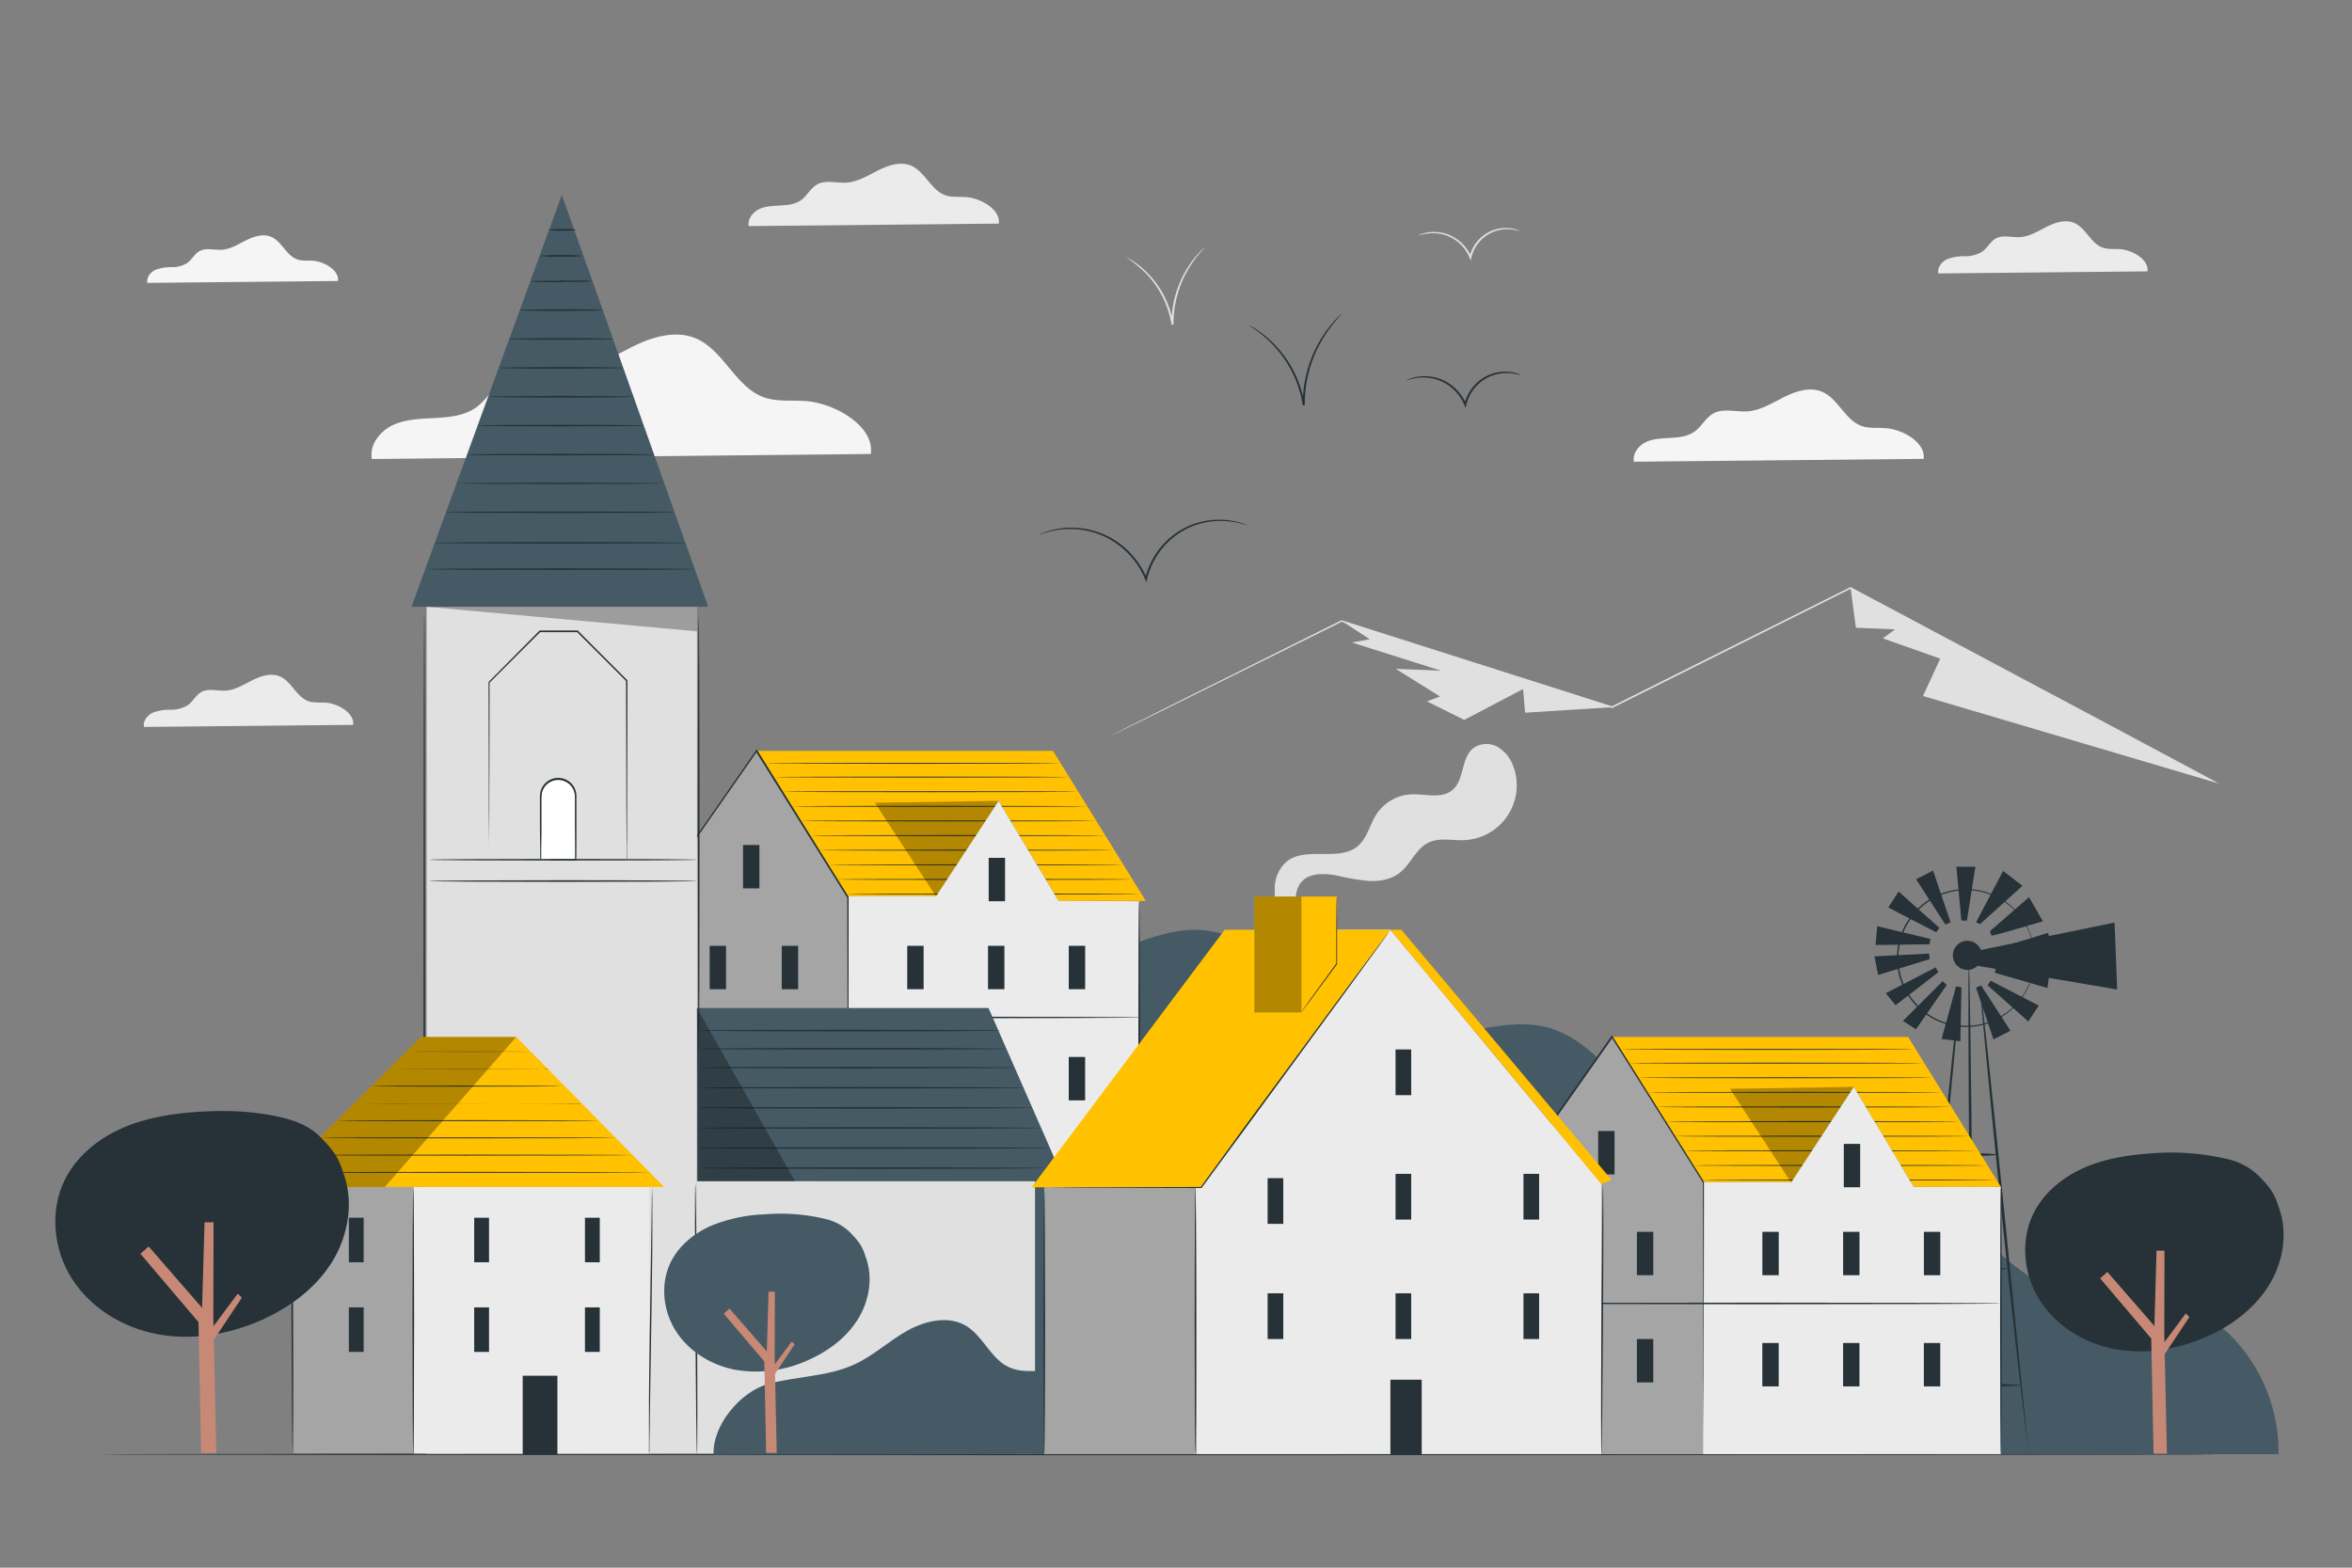 <svg xmlns="http://www.w3.org/2000/svg" viewBox="0 0 750 500"><rect x="0" y="0" width="750" height="500" fill="#808080" stroke="none"/><g id="freepik--background-complete--inject-2"><path d="M484.64,73.69s-.55-.14-1.54-.34a12.28,12.28,0,0,0-4.23-.11,11.43,11.43,0,0,0-5.66,2.48,11.77,11.77,0,0,0-4,6.35l0,.07-.24.94-.36-.89a12.68,12.68,0,0,0-4.78-5.79,12.45,12.45,0,0,0-5.85-2,16.35,16.35,0,0,0-5.73.73,4.52,4.52,0,0,1,1.45-.63A12.21,12.21,0,0,1,458,74a12.49,12.49,0,0,1,6.14,2,13.07,13.07,0,0,1,5.06,6l-.61,0,0-.07a12.19,12.19,0,0,1,4.24-6.67,11.74,11.74,0,0,1,10.32-2.15A4.93,4.93,0,0,1,484.64,73.69Z" style="fill:#e0e0e0"></path><path d="M384.17,78.89a20.14,20.14,0,0,1-1.41,1.62,36.86,36.86,0,0,0-3.44,4.68,34.07,34.07,0,0,0-5.11,18.14v.23l-.63,0A30.51,30.51,0,0,0,365.22,87a42.53,42.53,0,0,0-6.1-4.95,2.28,2.28,0,0,1,.5.23c.31.18.8.41,1.37.79a27.09,27.09,0,0,1,4.55,3.62,30,30,0,0,1,8.66,16.87l-.63,0v-.23A33.41,33.41,0,0,1,378.94,85a29.91,29.91,0,0,1,3.64-4.6c.47-.51.89-.86,1.15-1.11A2.07,2.07,0,0,1,384.17,78.89Z" style="fill:#e0e0e0"></path><path d="M277.69,144.79c1.22-8.84-11.27-16.12-20.64-16.87-4.48-.36-9.12.32-13.36-1.16-9.18-3.2-12.85-15.06-21.81-18.84-6.7-2.82-14.41-.31-20.9,3s-12.91,7.38-20.16,7.85c-6.31.4-13.16-1.94-18.68,1.14-4.12,2.3-6.27,7-10.06,9.84s-8.55,3.31-13.15,3.56-9.37.3-13.56,2.22-7.66,6.35-6.79,10.87Z" style="fill:#f5f5f5"></path><path d="M707.5,249.89s-.2-.09-.58-.29l-1.68-.87-6.5-3.41-24.36-12.86L590,187.73h.23l-55.76,27.9-20.29,10.15-.1.05-.1,0-86.21-27.56h.16l-53.53,26.52-14.85,7.31L355.65,234c-.89.43-1.35.63-1.35.63l1.32-.69,3.87-2,14.79-7.42,53.45-26.68.07,0,.09,0,86.24,27.46-.19,0,20.29-10.15L590,187.29l.11-.06.11.06,84.3,44.9,24.29,13,6.47,3.48,1.66.91C707.31,249.77,707.5,249.89,707.5,249.89Z" style="fill:#e0e0e0"></path><polygon points="427.82 198.04 436.78 203.87 431.1 204.93 459.54 213.92 445.05 213.31 459.2 222.14 455.02 223.69 466.91 229.61 485.69 219.76 486.31 227.31 514.05 225.55 427.82 198.04" style="fill:#e0e0e0"></polygon><polygon points="590.11 187.51 591.8 200.21 604.27 200.73 600.41 203.6 618.7 210.08 613.2 221.98 707.5 249.89 590.11 187.51" style="fill:#e0e0e0"></polygon><path d="M318.51,71.32c.61-4.43-5.65-8.08-10.36-8.46-2.24-.18-4.57.16-6.69-.58-4.61-1.61-6.45-7.55-10.94-9.45-3.36-1.41-7.22-.15-10.48,1.49s-6.47,3.7-10.11,3.93c-3.17.2-6.6-1-9.37.57-2.06,1.16-3.14,3.53-5,4.93s-4.29,1.67-6.6,1.79-4.7.15-6.8,1.11-3.84,3.19-3.4,5.46Z" style="fill:#ebebeb"></path><path d="M112.61,231.19c.51-3.71-4.72-6.76-8.66-7.07-1.87-.16-3.82.13-5.59-.49-3.85-1.34-5.39-6.31-9.15-7.9-2.8-1.18-6-.13-8.76,1.24S75,220.07,72,220.26c-2.64.17-5.52-.81-7.83.48-1.73,1-2.63,2.95-4.22,4.13a10.05,10.05,0,0,1-5.51,1.49,15.47,15.47,0,0,0-5.68.93c-1.76.8-3.21,2.66-2.85,4.56Z" style="fill:#ebebeb"></path><path d="M107.77,89.62c.46-3.38-4.31-6.16-7.89-6.45-1.71-.14-3.48.12-5.1-.44-3.51-1.22-4.91-5.75-8.33-7.2-2.56-1.08-5.5-.12-8,1.13s-4.94,2.82-7.71,3c-2.41.15-5-.74-7.13.44-1.57.87-2.4,2.68-3.85,3.75a9,9,0,0,1-5,1.36,14.3,14.3,0,0,0-5.18.85c-1.6.73-2.92,2.43-2.59,4.16Z" style="fill:#f5f5f5"></path><path d="M684.79,86.55c.51-3.71-4.72-6.76-8.65-7.08-1.88-.15-3.83.14-5.6-.48-3.85-1.34-5.39-6.31-9.14-7.9-2.81-1.18-6-.13-8.76,1.24s-5.42,3.1-8.46,3.29c-2.64.17-5.51-.81-7.83.48-1.72,1-2.63,3-4.22,4.12a10.06,10.06,0,0,1-5.51,1.5,15.27,15.27,0,0,0-5.68.93c-1.76.8-3.21,2.66-2.85,4.56Z" style="fill:#ebebeb"></path><path d="M613.41,146.35c.71-5.14-6.54-9.36-12-9.8-2.59-.21-5.29.18-7.75-.67-5.33-1.86-7.46-8.75-12.66-10.94-3.89-1.64-8.37-.18-12.14,1.71s-7.5,4.29-11.71,4.56c-3.66.23-7.64-1.12-10.84.67-2.39,1.33-3.64,4.08-5.85,5.7s-5,1.93-7.63,2.08-5.44.17-7.87,1.28-4.45,3.69-3.94,6.32Z" style="fill:#f5f5f5"></path></g><g id="freepik--Floor--inject-2"><path d="M706.54,463.86c0,.14-151,.26-337.23.26S32,464,32,463.86s151-.26,337.27-.26S706.54,463.71,706.54,463.86Z" style="fill:#263238"></path></g><g id="freepik--Buildings--inject-2"><path d="M259,352c32.75-.82,92.35-58.75,125-55.3,23.72,2.52,40.51,30.63,64.17,33.78,15.62,2.07,31.7-7.27,46.82-2.33,18.2,5.94,27.86,30.21,45.76,37.25,16.54,6.5,34.92-3.62,52.11.12,26.37,5.73,41.39,41.44,67.71,47.48,9.85,2.25,20.13,0,30.06,1.72,20.2,3.57,36.48,25.82,35.92,49.08H269.63Z" style="fill:#455a64"></path><path d="M617.23,308.54c-.57.28-15.91,8.24-15.91,8.24l3.13,3.83,13.63-10.51Z" style="fill:#263238"></path><path d="M619.48,312.92c-.46.44-12.66,12.68-12.66,12.68l4.14,2.7,9.81-14.15Z" style="fill:#263238"></path><path d="M615.11,304.13c-.64.07-17.41.89-17.41.89l1.21,5.94,16.45-5.07Z" style="fill:#263238"></path><path d="M615.56,299.46c-.63-.11-16.95-4.06-16.95-4.06l-.52,6,17.21-.22Z" style="fill:#263238"></path><path d="M618.43,295.92c-.5-.39-13-11.57-13-11.57l-3.3,5.09,15.29,7.91Z" style="fill:#263238"></path><path d="M622,294.16c-.24-.59-5.58-16.51-5.58-16.51L611,280.42l9.34,14.46Z" style="fill:#263238"></path><path d="M627.21,293.65c.07-.63,2.69-17.22,2.69-17.22l-6.06,0,1.6,17.14Z" style="fill:#263238"></path><polygon points="627.75 303.78 674.28 294.24 675.12 315.59 627.89 307.58 627.75 303.78" style="fill:#263238"></polygon><path d="M632,304.7a4.64,4.64,0,1,1-4.64-4.64A4.64,4.64,0,0,1,632,304.7Z" style="fill:#263238"></path><path d="M610.26,464c-.25,0,2.85-33.24,6.91-74.18s7.56-74.12,7.81-74.1-2.85,33.24-6.91,74.19S610.51,464.06,610.26,464Z" style="fill:#263238"></path><path d="M646.9,463.64s-4.55-36.24-8.6-76.36-7.15-72.68-6.9-72.7,3.73,32.48,7.79,72.61S646.9,463.4,646.9,463.64Z" style="fill:#263238"></path><path d="M636.57,368.26c0,.25-3.58.45-8,.45s-8-.2-8-.45,3.59-.45,8-.45S636.57,368,636.57,368.26Z" style="fill:#263238"></path><path d="M640,404.67c0,.25-5.24.45-11.69.45s-11.69-.2-11.69-.45,5.23-.44,11.69-.44S640,404.43,640,404.67Z" style="fill:#263238"></path><path d="M644.26,441.79c0,.25-7.1.45-15.85.45s-15.86-.2-15.86-.45,7.1-.45,15.86-.45S644.26,441.55,644.26,441.79Z" style="fill:#263238"></path><path d="M627.82,307.55c.25,0,.75,34.35,1.11,76.72s.45,76.73.2,76.73-.74-34.34-1.1-76.73S627.58,307.55,627.82,307.55Z" style="fill:#263238"></path><path d="M648.69,305.48a2,2,0,0,1,0-.35c0-.26,0-.6-.08-1,0-.23,0-.48,0-.76s-.1-.58-.15-.91a14.19,14.19,0,0,0-.46-2.24,21,21,0,0,0-2.42-5.78,21.64,21.64,0,0,0-26-9.22,26,26,0,0,0-2.82,1.24,24.34,24.34,0,0,0-2.65,1.71,26.44,26.44,0,0,0-2.45,2.08,25.69,25.69,0,0,0-2.11,2.51,20.65,20.65,0,0,0-3.09,5.95,21.45,21.45,0,0,0,0,13.62,20.84,20.84,0,0,0,3.09,6,24.23,24.23,0,0,0,2.11,2.5,26.57,26.57,0,0,0,2.45,2.09,23.32,23.32,0,0,0,2.65,1.7,22.58,22.58,0,0,0,2.82,1.24,21.68,21.68,0,0,0,26-9.22,21.09,21.09,0,0,0,2.42-5.77,14.29,14.29,0,0,0,.46-2.25c0-.33.11-.63.15-.91s0-.53,0-.76l.08-1a2,2,0,0,1,0-.36,2,2,0,0,1,0,.36c0,.25,0,.6,0,1l0,.76c0,.28-.08.59-.12.92a17,17,0,0,1-.43,2.27,20.49,20.49,0,0,1-2.38,5.86,22,22,0,0,1-14.78,10.41,22.13,22.13,0,0,1-11.56-.93,23.51,23.51,0,0,1-2.88-1.26,22.84,22.84,0,0,1-2.7-1.73,23.76,23.76,0,0,1-2.5-2.12,24.13,24.13,0,0,1-2.17-2.55,21.36,21.36,0,0,1-3.15-6.07,21.82,21.82,0,0,1,0-13.92,21.17,21.17,0,0,1,3.15-6.06,24.43,24.43,0,0,1,2.17-2.56,25,25,0,0,1,2.5-2.12,24.19,24.19,0,0,1,2.7-1.73,23.43,23.43,0,0,1,2.88-1.25,21.89,21.89,0,0,1,20.8,3.21,21.58,21.58,0,0,1,5.54,6.27,20.44,20.44,0,0,1,2.38,5.85,17,17,0,0,1,.43,2.27c0,.34.09.64.12.92l0,.77c0,.44,0,.78,0,1A1.88,1.88,0,0,1,648.69,305.48Z" style="fill:#263238"></path><path d="M635.05,298.42c.7.09,16.38-4.59,16.38-4.59L647,286.14,634.54,297Z" style="fill:#263238"></path><path d="M631.4,294.74c.46-.44,13.51-12.22,13.51-12.22l-6.17-4.74-8.63,16.37Z" style="fill:#263238"></path><path d="M636.92,304.34c.63-.07,17.41-.89,17.41-.89l-1.21-5.94-16.45,5.07Z" style="fill:#263238"></path><path d="M636.14,310.29c.62.14,16.75,4.82,16.75,4.82l.8-6-17.21-.56Z" style="fill:#263238"></path><path d="M633.79,314.24c.49.39,13,11.57,13,11.57l3.31-5.09-15.29-7.91Z" style="fill:#263238"></path><path d="M630.11,315c.23.59,5.57,16.51,5.57,16.51l5.4-2.77-9.35-14.46Z" style="fill:#263238"></path><path d="M623.74,314.58c-.13.62-4.62,16.8-4.62,16.8l6,.72.34-17.21Z" style="fill:#263238"></path><polygon points="543.06 377.06 513.93 330.72 483.31 374.28 483.31 463.79 543.06 463.79 543.06 377.06" style="fill:#ebebeb"></polygon><polygon points="543.06 377.06 513.93 330.72 483.31 374.28 483.31 463.79 543.06 463.79 543.06 377.06" style="opacity:0.3"></polygon><polygon points="513.93 330.72 608.46 330.72 638.05 378.56 610.27 378.56 591.12 346.65 571.22 377.06 543.06 377.06 513.93 330.72" style="fill:#FFC100"></polygon><rect x="521.97" y="392.88" width="5.22" height="13.84" style="fill:#263238"></rect><rect x="498.97" y="392.88" width="5.22" height="13.84" style="fill:#263238"></rect><rect x="521.97" y="427.07" width="5.22" height="13.84" style="fill:#263238"></rect><rect x="498.97" y="427.07" width="5.22" height="13.84" style="fill:#263238"></rect><path d="M610.82,334.7c0,.08-21.08.15-47.08.15s-47.08-.07-47.08-.15,21.07-.16,47.08-.16S610.82,334.61,610.82,334.7Z" style="fill:#263238"></path><path d="M613.51,339.07c0,.09-21.08.16-47.07.16s-47.09-.07-47.09-.16,21.08-.15,47.09-.15S613.51,339,613.51,339.07Z" style="fill:#263238"></path><path d="M616.4,343.74c0,.08-21.08.15-47.08.15s-47.08-.07-47.08-.15,21.08-.16,47.08-.16S616.4,343.65,616.4,343.74Z" style="fill:#263238"></path><path d="M619.29,348.4c0,.08-21.08.15-47.08.15s-47.08-.07-47.08-.15,21.07-.16,47.08-.16S619.29,348.31,619.29,348.4Z" style="fill:#263238"></path><path d="M622.18,353.06c0,.09-21.09.16-47.08.16s-47.09-.07-47.09-.16,21.08-.16,47.09-.16S622.18,353,622.18,353.06Z" style="fill:#263238"></path><path d="M625.06,357.72c0,.09-21.08.16-47.08.16s-47.08-.07-47.08-.16,21.08-.16,47.08-.16S625.06,357.63,625.06,357.72Z" style="fill:#263238"></path><path d="M628,362.38c0,.09-21.08.16-47.08.16s-47.08-.07-47.08-.16,21.07-.15,47.08-.15S628,362.3,628,362.38Z" style="fill:#263238"></path><path d="M630.84,367c0,.09-21.08.16-47.08.16s-47.09-.07-47.09-.16,21.08-.15,47.09-.15S630.84,367,630.84,367Z" style="fill:#263238"></path><path d="M633.72,371.71c0,.08-21.08.15-47.08.15s-47.08-.07-47.08-.15,21.08-.16,47.08-.16S633.72,371.62,633.72,371.71Z" style="fill:#263238"></path><path d="M636.61,376.37c0,.08-21.08.15-47.08.15s-47.08-.07-47.08-.15,21.07-.16,47.08-.16S636.61,376.28,636.61,376.37Z" style="fill:#263238"></path><path d="M638.05,463.79V378.56H610.27l-19.15-31.91-19.9,30.41H543.06v86.73Z" style="fill:#ebebeb"></path><polygon points="591.12 346.65 551.66 347.27 571.1 377.06 591.12 346.65" style="opacity:0.3"></polygon><rect x="587.95" y="364.83" width="5.22" height="13.84" style="fill:#263238"></rect><rect x="509.62" y="360.73" width="5.22" height="13.84" style="fill:#263238"></rect><rect x="561.98" y="392.88" width="5.22" height="13.84" style="fill:#263238"></rect><rect x="587.73" y="392.88" width="5.22" height="13.84" style="fill:#263238"></rect><rect x="613.49" y="392.88" width="5.22" height="13.84" style="fill:#263238"></rect><rect x="561.97" y="428.34" width="5.22" height="13.84" style="fill:#263238"></rect><rect x="587.72" y="428.34" width="5.22" height="13.84" style="fill:#263238"></rect><rect x="613.48" y="428.34" width="5.22" height="13.84" style="fill:#263238"></rect><path d="M638.05,415.72c0,.15-34.64.26-77.37.26s-77.37-.11-77.37-.26,34.63-.26,77.37-.26S638.05,415.58,638.05,415.72Z" style="fill:#263238"></path><path d="M483.31,464a3.42,3.42,0,0,1,0-.43l0-1.26c0-1.14,0-2.79,0-4.93,0-4.32,0-10.6-.07-18.52,0-15.87-.06-38.3-.1-64.61v-.07l.05-.07,30.16-42.94.45-.63.22-.32.21.33c10.33,16.44,20.17,32.1,29.12,46.36l0,.05v.07c0,25.48-.07,47.16-.09,62.48,0,7.65-.05,13.7-.07,17.87,0,2.06,0,3.65,0,4.74,0,.53,0,.93,0,1.22a3.33,3.33,0,0,1,0,.42s0-.14,0-.42,0-.69,0-1.22c0-1.09,0-2.68,0-4.74,0-4.17,0-10.22-.07-17.87,0-15.32-.06-37-.1-62.48l0,.13-29.15-46.34.43,0-.44.63-30.2,42.92.05-.14c0,26.31-.07,48.74-.1,64.61,0,7.92-.05,14.2-.07,18.52,0,2.14,0,3.79,0,4.93,0,.54,0,1,0,1.26S483.31,464,483.31,464Z" style="fill:#263238"></path><path d="M638.05,464c-.14,0-.26-19.13-.26-42.73s.12-42.73.26-42.73.26,19.13.26,42.73S638.19,464,638.05,464Z" style="fill:#263238"></path><polygon points="270.39 285.84 241.25 239.49 210.63 283.06 210.63 372.56 270.39 372.56 270.39 285.84" style="fill:#ebebeb"></polygon><polygon points="270.39 285.84 241.25 239.49 210.63 283.06 210.63 372.56 270.39 372.56 270.39 285.84" style="opacity:0.3"></polygon><polygon points="241.25 239.49 335.78 239.49 365.37 287.34 337.59 287.34 318.44 255.43 298.55 285.84 270.39 285.84 241.25 239.49" style="fill:#FFC100"></polygon><rect x="249.29" y="301.66" width="5.22" height="13.84" style="fill:#263238"></rect><rect x="226.3" y="301.66" width="5.22" height="13.84" style="fill:#263238"></rect><rect x="249.29" y="335.85" width="5.22" height="13.84" style="fill:#263238"></rect><rect x="226.3" y="335.85" width="5.22" height="13.84" style="fill:#263238"></rect><path d="M338.14,243.47c0,.08-21.08.15-47.08.15s-47.08-.07-47.08-.15,21.08-.16,47.08-.16S338.14,243.38,338.14,243.47Z" style="fill:#263238"></path><path d="M340.84,247.85c0,.08-21.08.15-47.08.15s-47.08-.07-47.08-.15,21.07-.16,47.08-.16S340.84,247.76,340.84,247.85Z" style="fill:#263238"></path><path d="M343.72,252.51c0,.09-21.08.16-47.07.16s-47.09-.07-47.09-.16,21.08-.16,47.09-.16S343.72,252.42,343.72,252.51Z" style="fill:#263238"></path><path d="M346.61,257.17c0,.09-21.08.16-47.08.16s-47.08-.07-47.08-.16,21.08-.15,47.08-.15S346.61,257.09,346.61,257.17Z" style="fill:#263238"></path><path d="M349.5,261.83c0,.09-21.08.16-47.08.16s-47.08-.07-47.08-.16,21.07-.15,47.08-.15S349.5,261.75,349.5,261.83Z" style="fill:#263238"></path><path d="M352.39,266.49c0,.09-21.08.16-47.08.16s-47.09-.07-47.09-.16,21.08-.15,47.09-.15S352.39,266.41,352.39,266.49Z" style="fill:#263238"></path><path d="M355.27,271.16c0,.08-21.08.15-47.08.15s-47.08-.07-47.08-.15,21.08-.16,47.08-.16S355.27,271.07,355.27,271.16Z" style="fill:#263238"></path><path d="M358.16,275.82c0,.08-21.08.15-47.08.15S264,275.9,264,275.82s21.07-.16,47.08-.16S358.16,275.73,358.16,275.82Z" style="fill:#263238"></path><path d="M361.05,280.48c0,.09-21.08.16-47.08.16s-47.09-.07-47.09-.16,21.08-.16,47.09-.16S361.05,280.39,361.05,280.48Z" style="fill:#263238"></path><path d="M363.93,285.14c0,.09-21.08.16-47.08.16s-47.08-.07-47.08-.16,21.08-.16,47.08-.16S363.93,285.05,363.93,285.14Z" style="fill:#263238"></path><path d="M363,372.56c0-1.5.23-85.12.23-85.12l-25.67-.1-19.15-31.91-19.89,30.41H270.39v86.72Z" style="fill:#ebebeb"></path><polygon points="318.44 255.43 278.99 256.04 298.43 285.84 318.44 255.43" style="opacity:0.3"></polygon><rect x="315.27" y="273.6" width="5.22" height="13.84" style="fill:#263238"></rect><rect x="236.94" y="269.5" width="5.22" height="13.84" style="fill:#263238"></rect><rect x="289.3" y="301.66" width="5.22" height="13.84" style="fill:#263238"></rect><rect x="315.06" y="301.66" width="5.22" height="13.84" style="fill:#263238"></rect><rect x="340.81" y="301.66" width="5.22" height="13.84" style="fill:#263238"></rect><rect x="289.29" y="337.11" width="5.22" height="13.84" style="fill:#263238"></rect><rect x="315.05" y="337.11" width="5.22" height="13.84" style="fill:#263238"></rect><rect x="340.8" y="337.11" width="5.22" height="13.84" style="fill:#263238"></rect><path d="M364.26,324.5c0,.14-34.39.26-76.81.26s-76.82-.12-76.82-.26,34.39-.26,76.82-.26S364.26,324.35,364.26,324.5Z" style="fill:#263238"></path><path d="M270.35,372.53s0-.14,0-.41,0-.69,0-1.21c0-1.09,0-2.68,0-4.73,0-4.14,0-10.17-.07-17.78,0-15.25-.06-36.82-.1-62.19l0,.13L241,239.63h.44l-.38.53-30.26,43.42,0-.14c0,26.13-.07,48.4-.09,64.16,0,7.86-.06,14.09-.07,18.38,0,2.12,0,3.76,0,4.89,0,.54,0,1,0,1.26s0,.42,0,.42,0-.14,0-.42,0-.72,0-1.26c0-1.13,0-2.77,0-4.89,0-4.29,0-10.52-.07-18.38,0-15.76,0-38-.09-64.16v-.08l0-.06,30.24-43.43.37-.54.22-.32.21.33,29.09,46.73,0,.06v.07c0,25.37-.07,46.94-.09,62.19,0,7.61-.05,13.64-.07,17.78,0,2.05,0,3.64,0,4.73,0,.52,0,.92,0,1.21A3.24,3.24,0,0,1,270.35,372.53Z" style="fill:#263238"></path><path d="M363.26,287.44c.15,0,.26,18.89.26,42.17s-.11,42.18-.26,42.18-.26-18.88-.26-42.18S363.12,287.44,363.26,287.44Z" style="fill:#263238"></path><rect x="136.04" y="193.52" width="86.22" height="270.12" style="fill:#e0e0e0"></rect><polygon points="315.22 321.51 222.26 321.51 222.26 376.75 339.47 376.75 315.22 321.51" style="fill:#455a64"></polygon><rect x="222.26" y="376.75" width="107.78" height="86.9" style="fill:#e0e0e0"></rect><path d="M172.26,274.2h11.15V254a5.58,5.58,0,0,0-5.58-5.58h0a5.58,5.58,0,0,0-5.57,5.58Z" style="fill:#fff"></path><path d="M172.26,274.2a3.68,3.68,0,0,1,0-.66c0-.51,0-1.17,0-2,0-1.81-.05-4.32-.09-7.4,0-1.58,0-3.31,0-5.15,0-.93,0-1.89,0-2.87a26.84,26.84,0,0,1,.07-3.08,5.82,5.82,0,0,1,11.57,1.09v3.27c0,2.14,0,4.21,0,6.19,0,3.95,0,7.54-.05,10.6v.2h-.19l-8.21-.1-2.2-.05a3.6,3.6,0,0,1-.74,0l.81,0,2.24-.05,8.1-.1-.19.19c0-3.06,0-6.65-.05-10.6,0-2,0-4.05,0-6.19v-3.27a5.42,5.42,0,0,0-.85-3,5.32,5.32,0,0,0-9.73,2,29.26,29.26,0,0,0-.08,3c0,1,0,1.92,0,2.83,0,1.82,0,3.52,0,5.09,0,3.08-.07,5.6-.09,7.41,0,.85,0,1.52,0,2S172.27,274.19,172.26,274.2Z" style="fill:#263238"></path><polygon points="179.15 62.16 131.21 193.52 225.82 193.52 179.15 62.16" style="fill:#455a64"></polygon><path d="M218.58,173.13c0,.15-17.89.26-40,.26s-40-.11-40-.26,17.89-.26,40-.26S218.58,173,218.58,173.13Z" style="fill:#263238"></path><path d="M221.56,181.52c0,.15-19.09.26-42.63.26s-42.63-.11-42.63-.26,19.08-.26,42.63-.26S221.56,181.38,221.56,181.52Z" style="fill:#263238"></path><path d="M215.11,163.37c0,.15-16.35.26-36.51.26s-36.52-.11-36.52-.26,16.35-.26,36.52-.26S215.11,163.23,215.11,163.37Z" style="fill:#263238"></path><path d="M211.84,154.16a2.94,2.94,0,0,1-.67.06l-1.93,0-7.11.09-23.42.07-23.44-.07-7.1-.09-1.93,0a2.94,2.94,0,0,1-.67-.06,3.5,3.5,0,0,1,.67,0l1.93-.05,7.1-.08,23.44-.08,23.42.08,7.11.08,1.93.05A3.5,3.5,0,0,1,211.84,154.16Z" style="fill:#263238"></path><path d="M208.57,145c0,.15-13.35.26-29.82.26s-29.82-.11-29.82-.26,13.35-.26,29.82-.26S208.57,144.81,208.57,145Z" style="fill:#263238"></path><path d="M205.29,135.74c0,.15-11.86.26-26.49.26s-26.51-.11-26.51-.26,11.87-.26,26.51-.26S205.29,135.6,205.29,135.74Z" style="fill:#263238"></path><path d="M202,126.53c0,.14-10.33.26-23.07.26s-23.08-.12-23.08-.26,10.33-.26,23.08-.26S202,126.39,202,126.53Z" style="fill:#263238"></path><path d="M198.75,117.32a8.51,8.51,0,0,1-1.56.1l-4.26.08c-3.6,0-8.56.08-14.05.08s-10.45,0-14-.08l-4.26-.08a8.39,8.39,0,0,1-1.56-.1,8.39,8.39,0,0,1,1.56-.1l4.26-.08c3.59,0,8.56-.08,14-.08s10.45,0,14.05.08l4.26.08A8.51,8.51,0,0,1,198.75,117.32Z" style="fill:#263238"></path><path d="M195.48,108.11a6,6,0,0,1-1.3.1l-3.55.08c-3,0-7.13.08-11.7.08s-8.71,0-11.7-.08l-3.55-.08a5.87,5.87,0,0,1-1.3-.1,5.87,5.87,0,0,1,1.3-.1l3.55-.08c3-.05,7.13-.08,11.7-.08s8.7,0,11.7.08l3.55.08A6,6,0,0,1,195.48,108.11Z" style="fill:#263238"></path><path d="M192.2,98.9a3.81,3.81,0,0,1-1,.1c-.67,0-1.64.06-2.83.08-2.4,0-5.7.08-9.36.08s-7,0-9.35-.08c-1.2,0-2.17,0-2.84-.08a3.81,3.81,0,0,1-1-.1,3.81,3.81,0,0,1,1-.1c.67,0,1.64-.06,2.84-.08,2.39,0,5.7-.08,9.35-.08s7,0,9.36.08c1.19,0,2.16,0,2.83.08A3.81,3.81,0,0,1,192.2,98.9Z" style="fill:#263238"></path><path d="M188.93,89.69a18.19,18.19,0,0,1-3.12.18l-3.39.06H178.7v-.52h.63V90h-3.72l-3.39-.06a18.31,18.31,0,0,1-3.12-.18,18.84,18.84,0,0,1,3.12-.19l3.39,0,2,0h1.72V90h-.63v-.52h1.72l2,0,3.39,0A18.7,18.7,0,0,1,188.93,89.69Z" style="fill:#263238"></path><path d="M185.87,81.62a46.51,46.51,0,0,1-6.89.26,46.32,46.32,0,0,1-6.88-.26,46.32,46.32,0,0,1,6.88-.26A46.51,46.51,0,0,1,185.87,81.62Z" style="fill:#263238"></path><path d="M184,73.31a21.08,21.08,0,0,1-4.63.26,21.08,21.08,0,0,1-4.63-.26,21.08,21.08,0,0,1,4.63-.26A21.08,21.08,0,0,1,184,73.31Z" style="fill:#263238"></path><path d="M222.26,274.2c0,.15-19.13.26-42.72.26s-42.72-.11-42.72-.26,19.12-.26,42.72-.26S222.26,274.06,222.26,274.2Z" style="fill:#263238"></path><path d="M222.26,281c0,.15-19.13.26-42.72.26s-42.72-.11-42.72-.26,19.12-.26,42.72-.26S222.26,280.87,222.26,281Z" style="fill:#263238"></path><path d="M199.8,274.2a.8.8,0,0,1,0-.27c0-.2,0-.47,0-.81l0-3.15c0-2.77,0-6.78-.07-11.81,0-10.13-.06-24.41-.1-41.08l.07.18c-4.89-4.9-10.21-10.21-15.73-15.72l.18.08H172.14l.18-.08L156.05,217.8l.07-.17c0,16.51-.07,30.64-.1,40.68,0,5-.05,8.95-.07,11.7,0,1.34,0,2.38,0,3.12,0,.34,0,.6,0,.8a.8.8,0,0,1,0,.27,1.39,1.39,0,0,1,0-.27c0-.2,0-.46,0-.8,0-.74,0-1.78,0-3.12,0-2.75,0-6.71-.07-11.7,0-10-.05-24.17-.09-40.68v-.11l.07-.07L172,201.17l.07-.07h12.15l.08.07L200,216.91l.07.07v.1c0,16.67-.07,30.95-.09,41.08,0,5,0,9-.07,11.81l0,3.15c0,.34,0,.61,0,.81S199.8,274.2,199.8,274.2Z" style="fill:#263238"></path><path d="M337.57,437c-5.43-.2-11.21,1.33-16.09-1.06-5.6-2.75-8-9.73-13.3-13-5.69-3.47-13.18-1.74-19,1.54s-10.77,8-16.82,10.73c-8.5,3.9-18.27,3.69-27.29,6.16s-18,13.3-17.51,22.63l133.92-.32C361.31,451.14,350.14,437.46,337.57,437Z" style="fill:#455a64"></path><path d="M135.3,445.93c-.15,0-.26-56.13-.26-125.36s.11-125.38.26-125.38.26,56.12.26,125.38S135.44,445.93,135.3,445.93Z" style="fill:#263238"></path><path d="M222.81,335.46c-.15,0-.26-31.13-.26-69.51s.11-69.52.26-69.52.26,31.12.26,69.52S223,335.46,222.81,335.46Z" style="fill:#263238"></path><path d="M319.12,328.68c0,.14-21.6.26-48.25.26s-48.25-.12-48.25-.26,21.6-.26,48.25-.26S319.12,328.54,319.12,328.68Z" style="fill:#263238"></path><path d="M320.93,334.51c0,.14-22,.26-49.15.26s-49.16-.12-49.16-.26,22-.27,49.16-.27S320.93,334.36,320.93,334.51Z" style="fill:#263238"></path><path d="M323.86,340.52c0,.15-22.67.26-50.62.26s-50.62-.11-50.62-.26,22.66-.26,50.62-.26S323.86,340.38,323.86,340.52Z" style="fill:#263238"></path><path d="M326.38,346.93c0,.15-23.23.26-51.88.26s-51.88-.11-51.88-.26,23.22-.26,51.88-.26S326.38,346.79,326.38,346.93Z" style="fill:#263238"></path><path d="M329.2,353.34c0,.14-23.86.26-53.29.26s-53.29-.12-53.29-.26,23.85-.26,53.29-.26S329.2,353.2,329.2,353.34Z" style="fill:#263238"></path><path d="M331.75,359.75c0,.14-24.43.26-54.56.26s-54.57-.12-54.57-.26,24.43-.26,54.57-.26S331.75,359.6,331.75,359.75Z" style="fill:#263238"></path><path d="M334.58,366.15c0,.15-25.07.26-56,.26s-56-.11-56-.26,25.06-.26,56-.26S334.58,366,334.58,366.15Z" style="fill:#263238"></path><path d="M333,372.56c0,.15-24.71.26-55.18.26s-55.19-.11-55.19-.26,24.7-.26,55.19-.26S333,372.42,333,372.56Z" style="fill:#263238"></path><path d="M222.26,463.65c-.14,0-.38-19.25-.53-43s-.16-43,0-43,.39,19.24.54,43S222.4,463.65,222.26,463.65Z" style="fill:#263238"></path><polygon points="222.26 321.51 253.53 376.75 222.62 376.75 222.26 321.51" style="opacity:0.3"></polygon><polygon points="136.04 193.52 222.26 201.36 222.26 193.52 136.04 193.52" style="opacity:0.3"></polygon><polygon points="164.61 330.72 116.51 378.58 211.79 378.58 164.61 330.72" style="fill:#FFC100"></polygon><rect x="93.35" y="378.59" width="113.64" height="85" style="fill:#ebebeb"></rect><rect x="166.68" y="438.78" width="11.07" height="25.08" style="fill:#263238"></rect><rect x="93.35" y="378.59" width="38.58" height="85.29" style="opacity:0.3"></rect><polygon points="164.61 330.72 134.24 330.72 86.08 378.58 122.69 378.58 164.61 330.72" style="fill:#FFC100"></polygon><rect x="151.21" y="416.98" width="4.73" height="14.2" style="fill:#263238"></rect><rect x="186.53" y="416.98" width="4.73" height="14.2" style="fill:#263238"></rect><rect x="151.21" y="388.39" width="4.73" height="14.2" style="fill:#263238"></rect><rect x="111.24" y="416.98" width="4.73" height="14.2" style="fill:#263238"></rect><rect x="111.24" y="388.39" width="4.73" height="14.2" style="fill:#263238"></rect><rect x="186.53" y="388.39" width="4.73" height="14.2" style="fill:#263238"></rect><path d="M207.18,373.91c0,.09-25.92.16-57.89.16S91.4,374,91.4,373.91s25.91-.15,57.89-.15S207.18,373.83,207.18,373.91Z" style="fill:#263238"></path><path d="M201.19,368.41c0,.09-23.57.16-52.64.16s-52.66-.07-52.66-.16,23.57-.15,52.66-.15S201.19,368.33,201.19,368.41Z" style="fill:#263238"></path><path d="M196.34,362.91c0,.09-21.09.16-47.09.16s-47.1-.07-47.1-.16,21.08-.15,47.1-.15S196.34,362.83,196.34,362.91Z" style="fill:#263238"></path><path d="M190.92,357.41c0,.09-18.7.16-41.77.16s-41.77-.07-41.77-.16,18.7-.15,41.77-.15S190.92,357.33,190.92,357.41Z" style="fill:#263238"></path><path d="M185.5,351.91l-.74,0-2.12,0-7.81,0-25.76.05L123.31,352l-7.8,0-2.13,0-.74,0,.74,0,2.13,0,7.8-.05,25.76,0,25.76,0,7.81.05,2.12,0Z" style="fill:#263238"></path><path d="M179.31,346.41c0,.09-13.63.16-30.43.16s-30.43-.07-30.43-.16,13.62-.15,30.43-.15S179.31,346.33,179.31,346.41Z" style="fill:#263238"></path><path d="M175.05,340.91a1.93,1.93,0,0,1-.52,0L173,341l-5.47,0-18,.05L131.46,341,126,341l-1.49,0a1.93,1.93,0,0,1-.52,0,3.52,3.52,0,0,1,.52,0l1.49,0,5.47-.05,18.06,0,18,0,5.47.05,1.49,0A3.52,3.52,0,0,1,175.05,340.91Z" style="fill:#263238"></path><path d="M170.14,335.41a1.2,1.2,0,0,1-.41,0l-1.19,0-4.35,0-14.36.05-14.37-.05-4.35,0-1.19,0a1.2,1.2,0,0,1-.41,0,2.18,2.18,0,0,1,.41,0l1.19,0,4.35-.05,14.37,0,14.36,0,4.35.05,1.19,0A2.18,2.18,0,0,1,170.14,335.41Z" style="fill:#263238"></path><polygon points="164.61 330.72 134.24 330.72 86.08 378.58 122.69 378.58 164.61 330.72" style="opacity:0.3"></polygon><path d="M207,463.58a4.67,4.67,0,0,1-.06-.85c0-.61,0-1.43,0-2.47,0-2.14,0-5.23,0-9.06,0-7.64.13-18.21.32-29.87s.35-22.19.47-29.88c.06-3.79.1-6.87.13-9.06,0-1,0-1.85.06-2.46a4.46,4.46,0,0,1,.05-.86,4.46,4.46,0,0,1,0,.86c0,.61,0,1.43.05,2.46,0,2.14,0,5.23,0,9.06,0,7.65-.13,18.21-.32,29.88s-.35,22.19-.48,29.88c0,3.78-.1,6.86-.13,9.05,0,1,0,1.86,0,2.47A8,8,0,0,1,207,463.58Z" style="fill:#263238"></path><path d="M93.35,463.88c-.14,0-.32-19-.4-42.49s0-42.49.11-42.49.32,19,.41,42.49S93.5,463.88,93.35,463.88Z" style="fill:#263238"></path><path d="M131.79,464.18c-.14,0-.26-19.05-.26-42.55s.12-42.55.26-42.55.26,19.05.26,42.55S131.94,464.18,131.79,464.18Z" style="fill:#263238"></path><path d="M482.77,245.08a11.92,11.92,0,0,0-4.94-6.71,7.28,7.28,0,0,0-8,.22c-4,3.14-2.8,10.09-6.67,13.36-3.53,3-8.82,1.14-13.42,1.42a14.1,14.1,0,0,0-10.83,6.33c-2.13,3.3-2.9,7.55-5.88,10.1-6,5.18-16.6,0-22.77,5a11.36,11.36,0,0,0-3.75,7.81,33.84,33.84,0,0,0,.72,8.85l6.12-.05c-.39-3.61-.63-7.72,1.87-10.35s7-2.58,10.77-1.87a78.48,78.48,0,0,0,10.4,1.78c3.51.19,7.22-.46,10-2.64,3.47-2.74,5.09-7.6,9.06-9.55,3.47-1.72,7.6-.65,11.47-.82a17.52,17.52,0,0,0,15.88-22.91Z" style="fill:#e0e0e0"></path><polygon points="332.99 463.79 332.99 378.5 424.3 296.54 443.37 296.54 510.66 377.61 510.66 463.79 332.99 463.79" style="fill:#ebebeb"></polygon><polygon points="328.97 378.67 383.01 378.67 443.37 296.54 390.53 296.54 328.97 378.67" style="fill:#FFC100"></polygon><polygon points="426.3 307.48 426.3 285.94 399.98 285.94 399.98 322.9 414.99 322.9 426.3 307.48" style="fill:#FFC100"></polygon><polygon points="381.31 378.67 381.63 463.79 332.99 463.79 332.99 378.67 381.31 378.67" style="opacity:0.3"></polygon><rect x="443.37" y="440.05" width="9.98" height="23.74" style="fill:#263238"></rect><rect x="404.22" y="412.49" width="4.99" height="14.58" style="fill:#263238"></rect><rect x="404.22" y="375.76" width="4.99" height="14.58" style="fill:#263238"></rect><rect x="445.01" y="412.49" width="4.99" height="14.58" style="fill:#263238"></rect><rect x="445.01" y="374.39" width="4.99" height="14.58" style="fill:#263238"></rect><rect x="445.01" y="334.71" width="4.99" height="14.58" style="fill:#263238"></rect><rect x="485.8" y="412.49" width="4.99" height="14.58" style="fill:#263238"></rect><rect x="485.8" y="374.39" width="4.99" height="14.58" style="fill:#263238"></rect><rect x="399.98" y="285.94" width="15.02" height="36.97" style="opacity:0.3"></rect><path d="M333,463.71c-.15,0-.26-18.71-.26-41.77s.11-41.77.26-41.77.26,18.69.26,41.77S333.13,463.71,333,463.71Z" style="fill:#263238"></path><path d="M381.2,463.47c-.14,0-.26-19-.26-42.4s.12-42.4.26-42.4.26,19,.26,42.4S381.34,463.47,381.2,463.47Z" style="fill:#263238"></path><path d="M510.66,464c-.14,0-.15-19.23,0-43s.36-43,.5-43,.15,19.23,0,43S510.81,464,510.66,464Z" style="fill:#263238"></path><path d="M426.3,286.42a2.12,2.12,0,0,1,0,.4q0,.49,0,1.17c0,1.11,0,2.56.05,4.31,0,3.73,0,8.7,0,14.21v1l0,0-8.05,10.91-2.45,3.26-.68.87c-.15.2-.24.3-.25.29a1.53,1.53,0,0,1,.21-.32c.17-.26.38-.56.63-.91l2.36-3.32c2.09-2.86,4.87-6.69,8-11l0,.09v-1c0-5.51,0-10.48.05-14.21,0-1.75,0-3.2.05-4.31q0-.67,0-1.17A2.12,2.12,0,0,1,426.3,286.42Z" style="fill:#263238"></path><polygon points="443.37 296.54 510.66 377.61 513.93 376.37 446.87 296.54 443.37 296.54" style="fill:#FFC100"></polygon><path d="M443.37,296.54a1.57,1.57,0,0,1-.21.34c-.17.24-.4.56-.68,1l-2.65,3.69L430,315.06,397.4,359.53c-5,6.77-9.79,13.29-14.19,19.29l-.08.1H383l-38.81-.1L333,378.75l-3,0-.77,0-.26,0a.76.76,0,0,1,.26,0l.77,0,3,0,11.21-.08,38.81-.09-.2.1L397,359.22l32.72-44.38,10-13.42,2.73-3.63.72-.94Z" style="fill:#263238"></path></g><g id="freepik--Birds--inject-2"><path d="M397.7,167.55c0,.06-1.09-.38-3.12-.83a25,25,0,0,0-8.73-.34,23.53,23.53,0,0,0-11.76,5.08,24.31,24.31,0,0,0-8.3,13.18l0,.14-.24.94-.36-.89a26.21,26.21,0,0,0-9.94-12,25.39,25.39,0,0,0-12.14-4.05,27.09,27.09,0,0,0-8.67.8c-2,.53-3.06,1-3.08.93a4.34,4.34,0,0,1,.75-.36,17.52,17.52,0,0,1,2.27-.81,26,26,0,0,1,21.19,3,26.58,26.58,0,0,1,10.21,12.25l-.61,0,0-.15A24.77,24.77,0,0,1,373.72,171a23.67,23.67,0,0,1,12.07-5.06,24.08,24.08,0,0,1,8.84.54,17.78,17.78,0,0,1,2.3.73A3.61,3.61,0,0,1,397.7,167.55Z" style="fill:#263238"></path><path d="M485,119.67s-.62-.17-1.74-.4a13.75,13.75,0,0,0-4.77-.14,12.94,12.94,0,0,0-6.4,2.79,13.35,13.35,0,0,0-4.51,7.18l0,.08-.24.94-.36-.89a14.29,14.29,0,0,0-5.41-6.54,13.92,13.92,0,0,0-6.61-2.24,15.16,15.16,0,0,0-4.75.39c-1.1.27-1.68.51-1.71.46a1.4,1.4,0,0,1,.41-.23,9.26,9.26,0,0,1,1.24-.47,13.78,13.78,0,0,1,4.84-.6,14.08,14.08,0,0,1,6.9,2.19,14.74,14.74,0,0,1,5.68,6.8l-.61,0,0-.08a13.74,13.74,0,0,1,4.76-7.49,13.2,13.2,0,0,1,11.6-2.44,8.08,8.08,0,0,1,1.26.43A1.61,1.61,0,0,1,485,119.67Z" style="fill:#263238"></path><path d="M427.91,100.07s-.6.69-1.68,1.91a40.82,40.82,0,0,0-4.09,5.53A40.19,40.19,0,0,0,416.06,129a2.62,2.62,0,0,0,0,.27l-.63.06a35.25,35.25,0,0,0-3.93-11.66,36.73,36.73,0,0,0-11.18-12.49c-1.33-.92-2.1-1.38-2.07-1.43a2.7,2.7,0,0,1,.59.28c.37.22.94.49,1.61.94a32.45,32.45,0,0,1,5.37,4.29,35.55,35.55,0,0,1,10.24,20l-.63.06V129a39.51,39.51,0,0,1,6.34-21.76,35.15,35.15,0,0,1,4.29-5.46c.55-.61,1-1,1.35-1.32A2.75,2.75,0,0,1,427.91,100.07Z" style="fill:#263238"></path></g><g id="freepik--Trees--inject-2"><path d="M648.54,386.79c3.3-6.51,9.32-11.38,16-14.32s14-4.1,21.29-4.59a77.62,77.62,0,0,1,24.23,1.75,21.08,21.08,0,0,1,10.34,5.52c3.07,3.19,4.87,5.3,6.11,9.56,3.23,8.27,1.58,18-3.16,25.48s-12.26,13-20.43,16.45c-9,3.83-19,5.45-28.62,3.62s-18.61-7.32-23.85-15.55S644.14,395.5,648.54,386.79Z" style="fill:#263238"></path><polygon points="698.14 420.05 696.99 418.92 690.2 428.06 690.2 428.06 690.14 425.38 690.21 398.88 687.68 398.88 686.99 422.91 672 405.68 669.69 407.73 685.98 426.91 686.73 463.64 690.98 463.64 690.28 431.88 698.14 420.05" style="fill:#c78976"></polygon><path d="M214,402.34c2.62-5.18,7.4-9,12.71-11.38a50.18,50.18,0,0,1,16.92-3.65,61.59,61.59,0,0,1,19.25,1.39,16.65,16.65,0,0,1,8.22,4.39c2.45,2.53,3.88,4.21,4.86,7.59,2.57,6.58,1.26,14.29-2.51,20.25s-9.75,10.31-16.24,13.08a39.54,39.54,0,0,1-22.74,2.87c-7.62-1.46-14.79-5.82-18.95-12.36S210.47,409.26,214,402.34Z" style="fill:#455a64"></path><polygon points="253.38 428.77 252.47 427.87 247.07 435.13 247.07 435.14 247.03 433 247.08 411.95 245.08 411.95 244.52 431.04 232.61 417.35 230.78 418.98 243.72 434.22 244.31 463.41 247.69 463.41 247.14 438.17 253.38 428.77" style="fill:#c78976"></polygon><path d="M20.76,376.09c3.74-7.4,10.58-12.92,18.17-16.27s15.92-4.66,24.19-5.21c9.22-.61,18.58-.29,27.53,2,4.48,1.14,8.54,2.93,11.75,6.26,3.49,3.63,5.54,6,6.94,10.87,3.67,9.39,1.8,20.42-3.59,28.95s-13.93,14.73-23.21,18.69c-10.2,4.36-21.63,6.2-32.52,4.11s-21.14-8.32-27.09-17.67S15.75,386,20.76,376.09Z" style="fill:#263238"></path><polygon points="77.11 413.88 75.81 412.6 68.08 422.98 68.08 422.98 68.02 419.93 68.1 389.83 65.23 389.83 64.44 417.13 47.4 397.56 44.78 399.88 63.29 421.68 64.14 463.41 68.97 463.41 68.18 427.32 77.11 413.88" style="fill:#c78976"></polygon></g></svg>